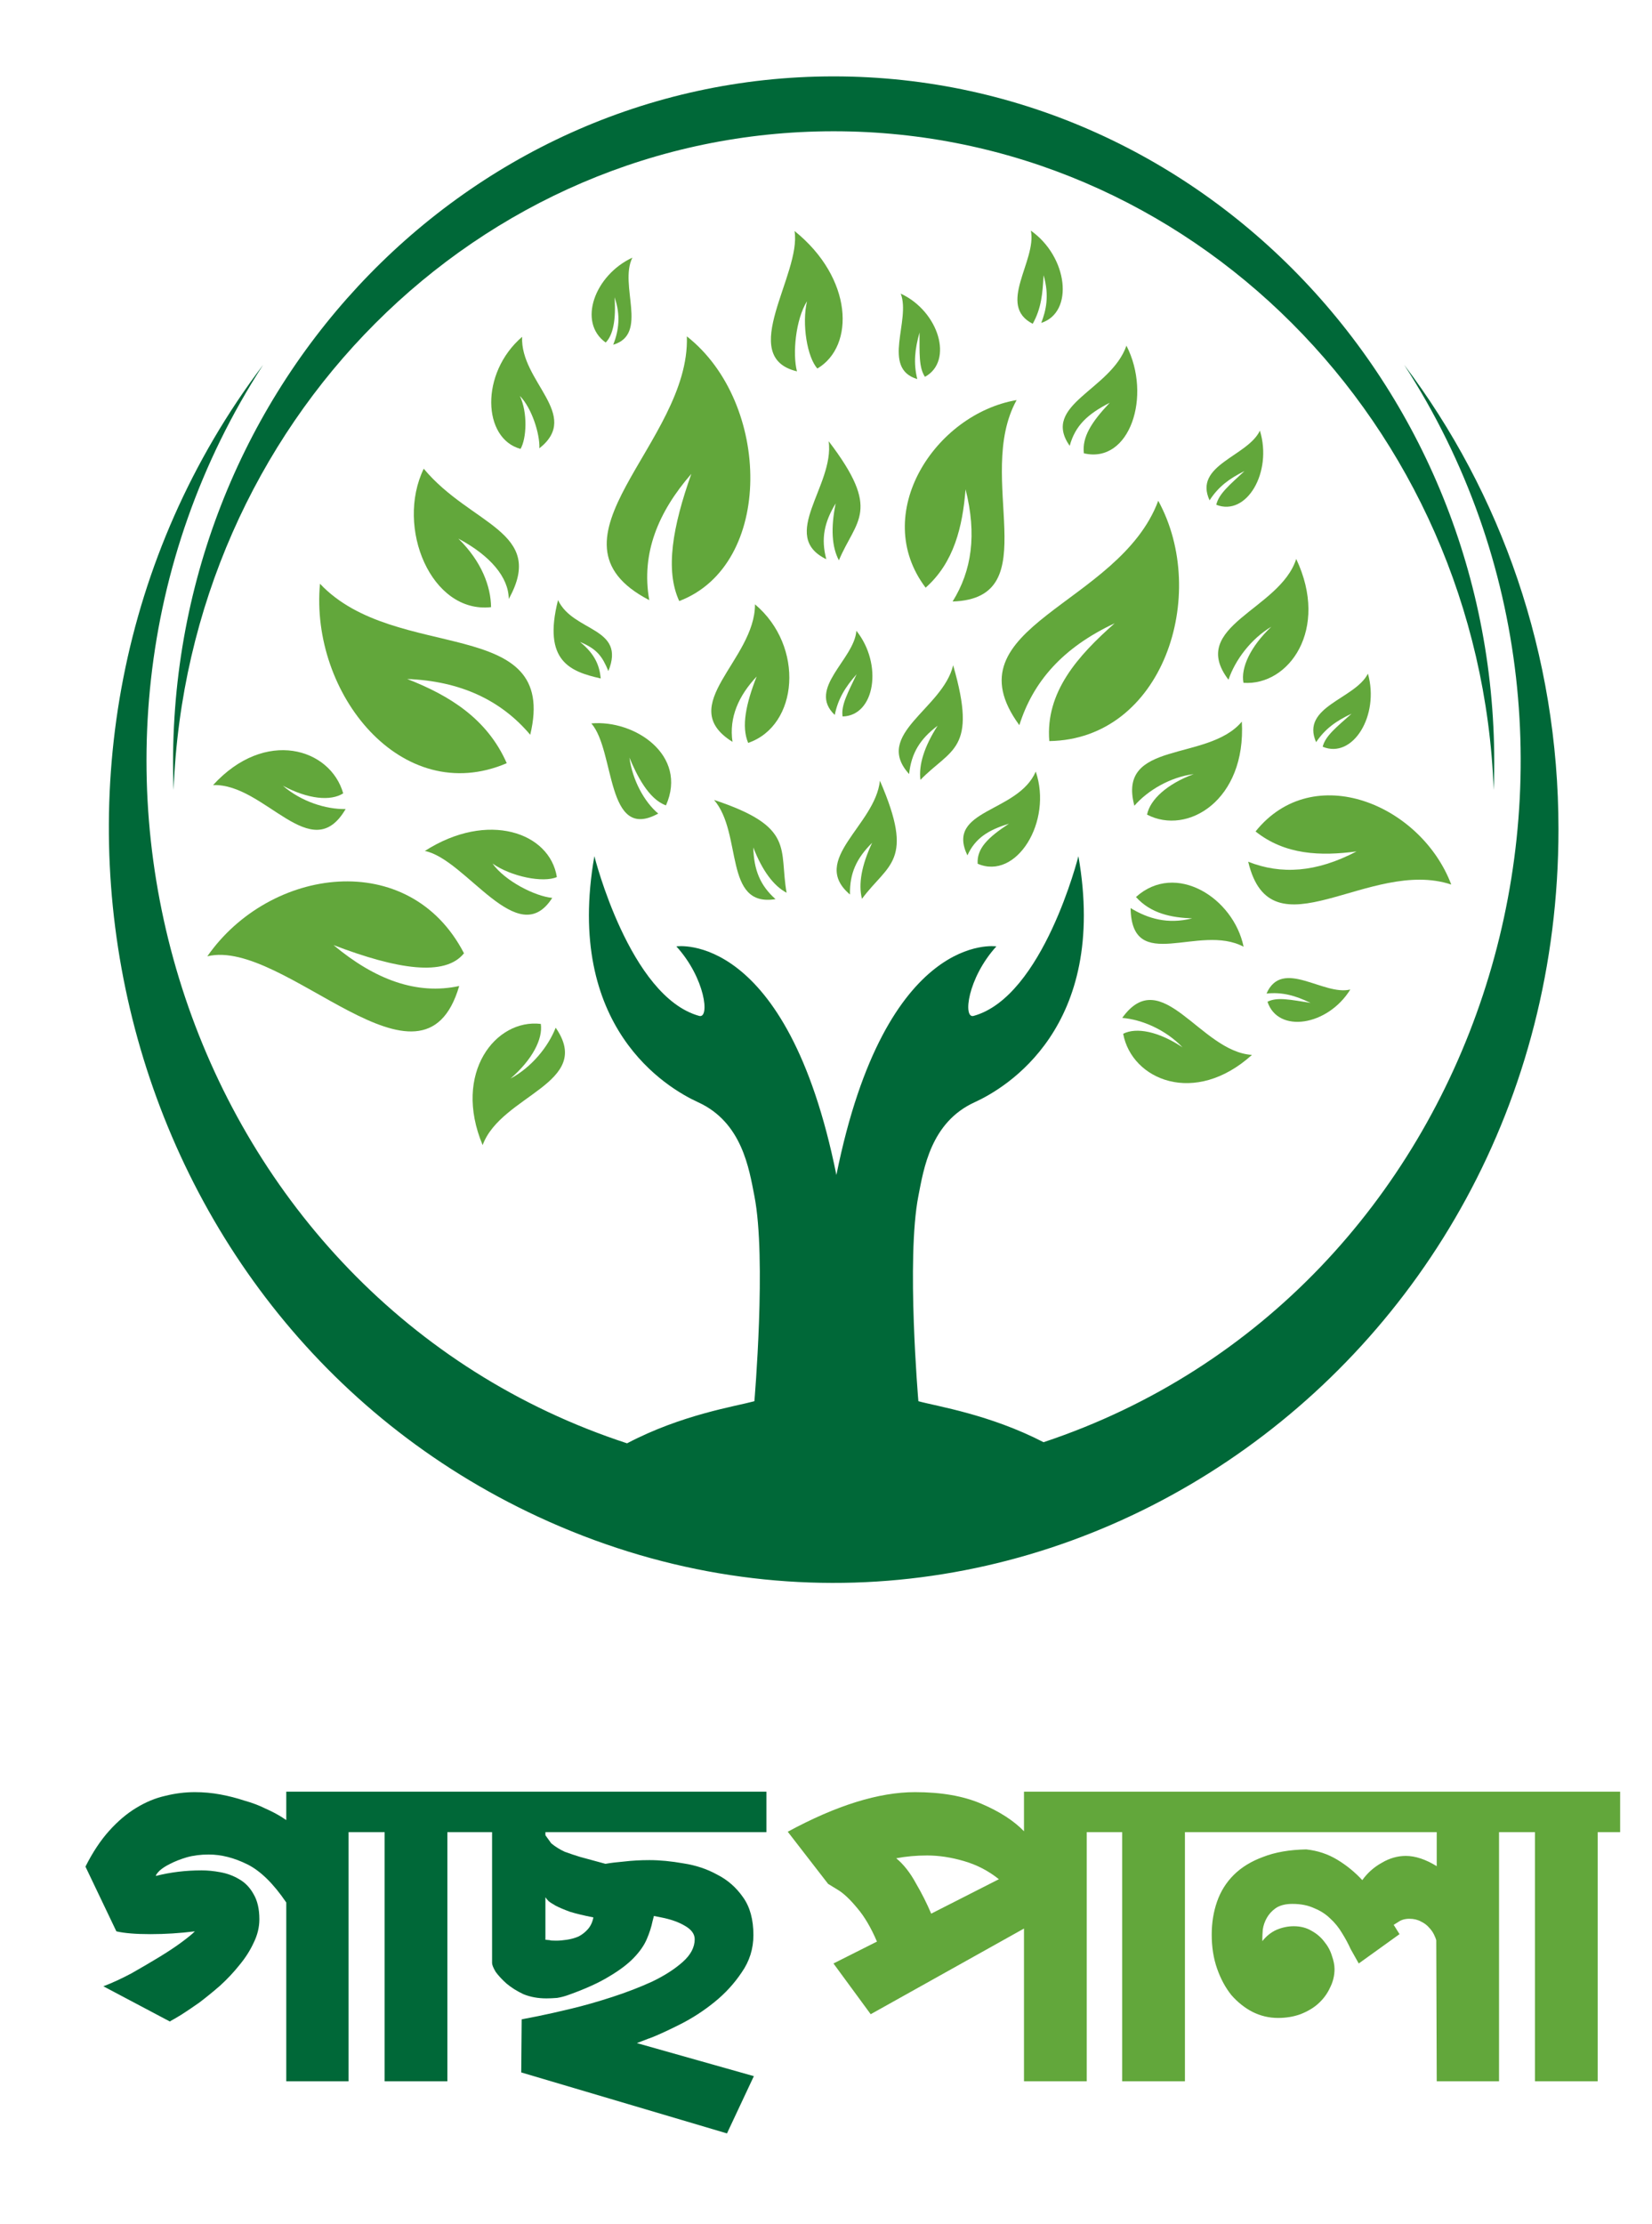 <svg width="52" height="70" viewBox="0 0 52 70" fill="none" xmlns="http://www.w3.org/2000/svg">
<g id="Logo">
<g id="Vector">
<path fill-rule="evenodd" clip-rule="evenodd" d="M34.207 65.5V57.661H35.323V65.5H37.298V57.661H45.224V58.731C44.876 58.516 44.551 58.408 44.25 58.408C43.987 58.408 43.733 58.482 43.488 58.628C43.243 58.765 43.041 58.946 42.881 59.17C42.646 58.916 42.383 58.702 42.091 58.526C41.8 58.35 41.475 58.242 41.118 58.203C40.591 58.213 40.139 58.291 39.763 58.438C39.387 58.575 39.077 58.765 38.832 59.009C38.597 59.244 38.423 59.522 38.31 59.844C38.197 60.167 38.141 60.513 38.141 60.885C38.141 61.275 38.197 61.632 38.31 61.954C38.423 62.277 38.573 62.555 38.761 62.789C38.959 63.014 39.18 63.19 39.425 63.317C39.679 63.444 39.947 63.507 40.229 63.507C40.483 63.507 40.718 63.468 40.934 63.39C41.16 63.302 41.348 63.19 41.499 63.053C41.659 62.907 41.781 62.74 41.865 62.555C41.96 62.369 42.007 62.174 42.007 61.969C42.007 61.842 41.978 61.7 41.922 61.544C41.875 61.388 41.795 61.241 41.682 61.104C41.579 60.968 41.447 60.855 41.287 60.767C41.127 60.67 40.939 60.621 40.723 60.621C40.535 60.621 40.351 60.66 40.172 60.738C40.003 60.816 39.857 60.934 39.735 61.09V61.002C39.735 60.934 39.74 60.841 39.749 60.723C39.768 60.596 39.81 60.474 39.876 60.357C39.942 60.24 40.036 60.137 40.158 60.05C40.29 59.962 40.464 59.918 40.68 59.918C40.944 59.918 41.169 59.962 41.358 60.05C41.555 60.128 41.724 60.235 41.865 60.372C42.016 60.508 42.143 60.665 42.246 60.841C42.35 61.007 42.439 61.173 42.514 61.339L42.769 61.793L44.053 60.87L43.869 60.577L44.01 60.489C44.104 60.421 44.222 60.386 44.363 60.386C44.504 60.386 44.626 60.416 44.73 60.474C44.833 60.523 44.918 60.587 44.984 60.665C45.05 60.733 45.101 60.806 45.139 60.885C45.176 60.963 45.2 61.021 45.209 61.06L45.224 65.5H47.185V57.661H48.316V65.5H50.291V57.661H50.997V56.386H32.232V57.632C31.912 57.3 31.465 57.012 30.892 56.767C30.327 56.523 29.631 56.401 28.803 56.401C27.665 56.401 26.329 56.816 24.796 57.647L26.066 59.288L26.377 59.478C26.555 59.586 26.758 59.776 26.983 60.05C27.209 60.313 27.416 60.665 27.604 61.104L26.235 61.793L27.407 63.39L32.232 60.694V65.5H34.207ZM31.442 59.141L29.311 60.225C29.18 59.913 29.02 59.595 28.832 59.273C28.653 58.941 28.446 58.677 28.211 58.482C28.521 58.423 28.846 58.394 29.184 58.394C29.551 58.394 29.937 58.452 30.341 58.57C30.746 58.687 31.113 58.877 31.442 59.141Z" fill="#62A73B"/>
<path fill-rule="evenodd" clip-rule="evenodd" d="M10.972 65.5V57.661H12.107V65.5H14.082V57.661H15.489V61.778C15.489 61.837 15.527 61.93 15.602 62.057C15.687 62.174 15.8 62.296 15.941 62.423C16.091 62.55 16.27 62.662 16.477 62.76C16.693 62.848 16.933 62.892 17.197 62.892C17.3 62.892 17.413 62.887 17.535 62.877C17.657 62.858 17.785 62.824 17.916 62.775C18.434 62.589 18.852 62.399 19.172 62.203C19.501 62.008 19.76 61.813 19.948 61.617C20.136 61.422 20.273 61.227 20.357 61.031C20.442 60.836 20.503 60.645 20.541 60.46L20.583 60.298L20.809 60.343C21.11 60.401 21.359 60.489 21.556 60.606C21.763 60.723 21.867 60.865 21.867 61.031C21.867 61.285 21.74 61.524 21.486 61.749C21.232 61.974 20.912 62.179 20.526 62.364C20.141 62.54 19.722 62.702 19.271 62.848C18.819 62.995 18.391 63.117 17.987 63.214C17.582 63.312 17.234 63.39 16.943 63.449C16.651 63.507 16.477 63.541 16.421 63.551L16.407 65.222L22.883 67.141L23.729 65.339L20.047 64.299L20.428 64.152C20.447 64.152 20.461 64.147 20.47 64.137L20.512 64.123C20.757 64.025 21.063 63.883 21.429 63.698C21.796 63.512 22.149 63.283 22.488 63.009C22.826 62.736 23.113 62.423 23.348 62.071C23.593 61.72 23.715 61.329 23.715 60.899C23.715 60.411 23.607 60.015 23.391 59.712C23.174 59.4 22.901 59.161 22.572 58.995C22.253 58.819 21.9 58.702 21.514 58.643C21.128 58.575 20.771 58.54 20.442 58.54C20.16 58.54 19.896 58.555 19.652 58.584C19.416 58.604 19.219 58.628 19.059 58.657L18.255 58.438C18.095 58.389 17.935 58.335 17.775 58.277C17.625 58.208 17.483 58.12 17.352 58.013L17.183 57.778C17.173 57.769 17.168 57.759 17.168 57.749V57.661H24.124V56.386H9.011V57.28L8.855 57.178C8.714 57.09 8.545 57.002 8.347 56.914C8.15 56.816 7.929 56.733 7.684 56.665C7.449 56.587 7.2 56.523 6.936 56.474C6.673 56.425 6.405 56.401 6.132 56.401C5.822 56.401 5.511 56.44 5.201 56.518C4.891 56.587 4.585 56.714 4.284 56.899C3.992 57.075 3.71 57.314 3.437 57.617C3.165 57.92 2.915 58.296 2.69 58.745L3.663 60.782C3.917 60.841 4.275 60.87 4.735 60.87C5.196 60.87 5.662 60.841 6.132 60.782L6.118 60.797C6.052 60.865 5.921 60.972 5.723 61.119C5.526 61.266 5.29 61.422 5.018 61.588C4.745 61.754 4.453 61.925 4.143 62.101C3.832 62.267 3.536 62.404 3.254 62.511L5.356 63.624V63.61C5.432 63.571 5.549 63.502 5.709 63.405C5.878 63.297 6.066 63.17 6.273 63.024C6.48 62.867 6.697 62.692 6.922 62.496C7.148 62.291 7.35 62.076 7.529 61.852C7.717 61.627 7.868 61.393 7.981 61.148C8.103 60.904 8.164 60.655 8.164 60.401C8.164 60.079 8.103 59.815 7.981 59.61C7.868 59.405 7.717 59.248 7.529 59.141C7.35 59.034 7.153 58.96 6.936 58.921C6.73 58.882 6.532 58.863 6.344 58.863C5.845 58.863 5.366 58.921 4.905 59.038C4.905 59.009 4.942 58.955 5.018 58.877C5.102 58.799 5.215 58.726 5.356 58.657C5.507 58.579 5.681 58.511 5.878 58.452C6.085 58.394 6.316 58.364 6.57 58.364C6.965 58.364 7.369 58.467 7.783 58.672C8.197 58.877 8.606 59.278 9.011 59.874V65.5H10.972ZM17.168 61.046L17.309 61.06C17.319 61.07 17.385 61.075 17.507 61.075C17.61 61.075 17.723 61.065 17.846 61.046C17.977 61.026 18.1 60.992 18.212 60.943C18.325 60.885 18.424 60.806 18.509 60.709C18.593 60.611 18.65 60.489 18.678 60.343C18.377 60.284 18.133 60.225 17.944 60.167C17.756 60.098 17.606 60.035 17.493 59.976C17.39 59.918 17.314 59.869 17.267 59.83C17.22 59.781 17.192 59.747 17.183 59.727L17.168 59.712V61.046Z" fill="#006838"/>
<path d="M44.2 11.483C52.15 23.762 46.636 40.799 32.848 45.388C31.148 44.511 29.498 44.26 28.908 44.098C28.908 44.098 28.522 39.608 28.908 37.639C29.075 36.786 29.294 35.32 30.681 34.688C31.656 34.243 34.891 32.337 33.945 26.945C33.945 26.945 32.836 31.367 30.646 31.972C30.306 32.066 30.452 30.786 31.363 29.784C31.363 29.784 27.885 29.252 26.327 36.978C24.769 29.252 21.29 29.784 21.29 29.784C22.201 30.786 22.348 32.066 22.008 31.972C19.817 31.367 18.709 26.945 18.709 26.945C17.762 32.337 20.998 34.243 21.972 34.688C23.36 35.32 23.579 36.786 23.746 37.639C24.132 39.608 23.746 44.098 23.746 44.098C23.148 44.261 21.461 44.517 19.738 45.423C5.923 40.906 0.281 23.841 8.282 11.483C-0.814 23.523 3.318 41.41 16.938 47.734C31.965 54.71 49.056 43.314 49.056 26.096C49.056 20.582 47.242 15.509 44.2 11.483Z" fill="#006838"/>
<path d="M26.241 4.131C37.447 4.131 46.58 13.337 47.018 24.863C47.485 12.556 38.011 2.404 26.241 2.404C14.484 2.404 4.997 12.54 5.464 24.863C5.901 13.337 15.034 4.131 26.241 4.131Z" fill="#006838"/>
<path fill-rule="evenodd" clip-rule="evenodd" d="M16.014 18.85C17.2 16.72 14.822 16.534 13.338 14.751C12.443 16.596 13.57 19.317 15.457 19.108C15.45 18.463 15.166 17.677 14.429 16.952C15.435 17.486 16.011 18.172 16.014 18.85Z" fill="#62A73B"/>
<path fill-rule="evenodd" clip-rule="evenodd" d="M16.978 14.109C18.311 13.054 16.369 12.011 16.435 10.6C15.102 11.748 15.191 13.806 16.385 14.127C16.575 13.8 16.615 12.988 16.363 12.459C16.741 12.843 16.997 13.66 16.978 14.109Z" fill="#62A73B"/>
<path fill-rule="evenodd" clip-rule="evenodd" d="M19.303 10.849C20.43 10.515 19.474 8.971 19.906 8.108C18.721 8.658 18.172 10.142 19.065 10.78C19.299 10.546 19.394 10.061 19.344 9.355C19.542 9.918 19.479 10.401 19.303 10.849Z" fill="#62A73B"/>
<path fill-rule="evenodd" clip-rule="evenodd" d="M25.086 11.687C23.175 11.231 25.232 8.632 25.01 7.27C26.851 8.751 26.917 10.892 25.729 11.598C25.41 11.25 25.234 10.201 25.402 9.48C25.041 10.06 24.943 11.14 25.086 11.687Z" fill="#62A73B"/>
<path fill-rule="evenodd" clip-rule="evenodd" d="M17.383 28.258C16.301 29.956 14.68 27.044 13.373 26.781C15.354 25.511 17.308 26.198 17.528 27.602C17.102 27.79 16.095 27.593 15.503 27.177C15.9 27.731 16.84 28.206 17.383 28.258Z" fill="#62A73B"/>
<path fill-rule="evenodd" clip-rule="evenodd" d="M28.873 11.93C27.729 11.59 28.679 10.08 28.352 9.241C29.557 9.799 30.021 11.368 29.115 11.859C28.918 11.567 28.946 11.111 28.944 10.464C28.795 10.997 28.75 11.43 28.873 11.93Z" fill="#62A73B"/>
<path fill-rule="evenodd" clip-rule="evenodd" d="M39.866 31.268C40.363 30.143 41.656 31.349 42.504 31.141C41.791 32.292 40.226 32.531 39.897 31.526C40.204 31.368 40.635 31.466 41.251 31.562C40.766 31.328 40.36 31.217 39.866 31.268Z" fill="#62A73B"/>
<path fill-rule="evenodd" clip-rule="evenodd" d="M41.427 23.357C40.932 22.231 42.656 22.003 43.058 21.2C43.431 22.513 42.583 23.898 41.634 23.501C41.72 23.155 42.073 22.882 42.545 22.46C42.058 22.688 41.713 22.934 41.427 23.357Z" fill="#62A73B"/>
<path fill-rule="evenodd" clip-rule="evenodd" d="M38.074 15.746C37.556 14.632 39.273 14.366 39.658 13.553C40.059 14.857 39.242 16.262 38.285 15.886C38.363 15.539 38.71 15.257 39.173 14.825C38.691 15.064 38.35 15.318 38.074 15.746Z" fill="#62A73B"/>
<path fill-rule="evenodd" clip-rule="evenodd" d="M26.276 22.5C25.394 21.669 26.891 20.753 26.956 19.851C27.797 20.904 27.544 22.525 26.522 22.548C26.469 22.195 26.689 21.8 26.964 21.219C26.602 21.628 26.378 21.996 26.276 22.5Z" fill="#62A73B"/>
<path fill-rule="evenodd" clip-rule="evenodd" d="M32.507 10.19C31.363 9.608 32.64 8.206 32.449 7.259C33.615 8.082 33.818 9.825 32.775 10.163C32.922 9.783 33.039 9.309 32.848 8.662C32.818 9.234 32.781 9.698 32.507 10.19Z" fill="#62A73B"/>
<path fill-rule="evenodd" clip-rule="evenodd" d="M35.707 25.358C35.147 23.276 38.02 23.987 39.089 22.711C39.23 25.185 37.377 26.302 36.106 25.637C36.198 25.169 36.728 24.676 37.573 24.362C36.833 24.457 36.125 24.876 35.707 25.358Z" fill="#62A73B"/>
<path fill-rule="evenodd" clip-rule="evenodd" d="M38.669 21.392C37.376 19.698 40.29 19.198 40.801 17.591C41.853 19.816 40.562 21.591 39.141 21.489C39.051 21.02 39.356 20.352 40.018 19.724C39.371 20.109 38.875 20.78 38.669 21.392Z" fill="#62A73B"/>
<path fill-rule="evenodd" clip-rule="evenodd" d="M35.324 32.035C36.568 30.302 37.781 33.1 39.408 33.199C37.607 34.826 35.624 33.986 35.354 32.534C35.768 32.323 36.468 32.458 37.222 32.961C36.697 32.411 35.947 32.085 35.324 32.035Z" fill="#62A73B"/>
<path fill-rule="evenodd" clip-rule="evenodd" d="M10.879 25.462C9.8 27.31 8.335 24.645 6.706 24.708C8.35 22.91 10.401 23.55 10.803 24.968C10.41 25.219 9.701 25.154 8.905 24.728C9.478 25.224 10.255 25.473 10.879 25.462Z" fill="#62A73B"/>
<path fill-rule="evenodd" clip-rule="evenodd" d="M17.491 32.343C18.707 34.096 15.773 34.456 15.192 36.038C14.24 33.764 15.609 32.053 17.023 32.224C17.092 32.696 16.757 33.349 16.069 33.944C16.732 33.59 17.256 32.944 17.491 32.343Z" fill="#62A73B"/>
<path fill-rule="evenodd" clip-rule="evenodd" d="M18.614 22.767C19.369 23.631 19.065 26.513 20.719 25.604C20.282 25.24 19.905 24.546 19.813 23.844C20.039 24.389 20.415 25.153 20.963 25.346C21.661 23.766 19.977 22.645 18.614 22.767Z" fill="#62A73B"/>
<path fill-rule="evenodd" clip-rule="evenodd" d="M39.145 29.795C37.739 29.049 35.622 30.678 35.588 28.579C36.146 28.916 36.757 29.093 37.525 28.903C36.864 28.878 36.223 28.749 35.757 28.23C37.008 27.103 38.828 28.258 39.145 29.795Z" fill="#62A73B"/>
<path fill-rule="evenodd" clip-rule="evenodd" d="M32 12.591C30.652 15.029 32.989 18.835 29.985 18.93C30.588 17.962 30.753 16.826 30.393 15.4C30.299 16.575 30.03 17.705 29.136 18.495C27.38 16.172 29.435 13.029 32 12.591Z" fill="#62A73B"/>
<path fill-rule="evenodd" clip-rule="evenodd" d="M45.681 27.838C43.103 26.98 40.009 30.151 39.29 27.12C40.328 27.53 41.431 27.46 42.699 26.796C41.573 26.945 40.453 26.91 39.521 26.167C41.342 23.898 44.732 25.326 45.681 27.838Z" fill="#62A73B"/>
<path fill-rule="evenodd" clip-rule="evenodd" d="M36.458 15.76C35.23 19.06 29.796 19.697 32.086 22.822C32.519 21.446 33.458 20.378 35.086 19.616C33.94 20.629 32.901 21.775 33.029 23.323C36.608 23.27 38.077 18.713 36.458 15.76Z" fill="#62A73B"/>
<path fill-rule="evenodd" clip-rule="evenodd" d="M10.072 18.371C12.452 20.9 17.61 19.314 16.69 23.124C15.77 22.034 14.491 21.433 12.818 21.369C14.156 21.89 15.336 22.624 15.951 24.019C12.643 25.433 9.754 21.822 10.072 18.371Z" fill="#62A73B"/>
<path fill-rule="evenodd" clip-rule="evenodd" d="M19.15 21.119C19.712 19.73 18.042 19.899 17.565 18.886C17.075 20.816 17.958 21.137 18.91 21.352C18.87 20.963 18.744 20.596 18.257 20.203C18.794 20.424 18.959 20.66 19.15 21.119Z" fill="#62A73B"/>
<path fill-rule="evenodd" clip-rule="evenodd" d="M26.009 17.599C24.5 16.866 26.27 15.288 26.085 13.887C27.762 16.088 26.945 16.349 26.406 17.634C26.185 17.22 26.145 16.62 26.305 15.843C25.946 16.434 25.837 16.948 26.009 17.599Z" fill="#62A73B"/>
<path fill-rule="evenodd" clip-rule="evenodd" d="M28.616 24.36C27.473 23.101 29.679 22.311 30.002 20.937C30.781 23.625 29.929 23.555 28.972 24.544C28.914 24.074 29.089 23.502 29.513 22.84C28.969 23.252 28.687 23.689 28.616 24.36Z" fill="#62A73B"/>
<path fill-rule="evenodd" clip-rule="evenodd" d="M24.411 28.297C22.765 28.564 23.384 26.229 22.476 25.175C25.051 26.027 24.514 26.718 24.76 28.096C24.353 27.881 23.997 27.407 23.711 26.67C23.731 27.368 23.918 27.857 24.411 28.297Z" fill="#62A73B"/>
<path fill-rule="evenodd" clip-rule="evenodd" d="M26.755 28.152C25.463 27.06 27.55 25.977 27.697 24.57C28.809 27.128 27.955 27.176 27.132 28.287C27.015 27.828 27.116 27.238 27.452 26.524C26.966 27.006 26.741 27.478 26.755 28.152Z" fill="#62A73B"/>
<path fill-rule="evenodd" clip-rule="evenodd" d="M23.057 23.347C21.216 22.203 23.769 20.779 23.765 19.019C25.336 20.343 25.134 22.839 23.55 23.38C23.33 22.862 23.481 22.149 23.817 21.291C23.254 21.894 22.943 22.57 23.057 23.347Z" fill="#62A73B"/>
<path fill-rule="evenodd" clip-rule="evenodd" d="M30.451 26.92C29.752 25.458 32.037 25.591 32.602 24.283C33.139 25.848 31.998 27.714 30.774 27.183C30.742 26.706 31.095 26.356 31.76 25.923C31.094 26.126 30.696 26.385 30.451 26.92Z" fill="#62A73B"/>
<path fill-rule="evenodd" clip-rule="evenodd" d="M20.437 18.887C16.801 17.003 21.735 13.939 21.62 10.586C24.28 12.673 24.368 17.78 21.38 18.916C20.93 17.942 21.172 16.574 21.761 14.913C20.725 16.104 20.174 17.411 20.437 18.887Z" fill="#62A73B"/>
<path fill-rule="evenodd" clip-rule="evenodd" d="M14.605 30.001C14.01 30.744 12.501 30.509 10.498 29.743C11.802 30.832 13.12 31.319 14.454 31.031C13.311 34.951 8.956 29.506 6.526 30.096C8.486 27.284 12.883 26.672 14.605 30.001Z" fill="#62A73B"/>
<path fill-rule="evenodd" clip-rule="evenodd" d="M33.671 14.032C32.759 12.729 34.966 12.284 35.457 10.879C36.264 12.454 35.565 14.608 34.117 14.266C34.058 13.758 34.347 13.294 34.93 12.676C34.236 13.031 33.844 13.393 33.671 14.032Z" fill="#62A73B"/>
</g>
</g>
</svg>
